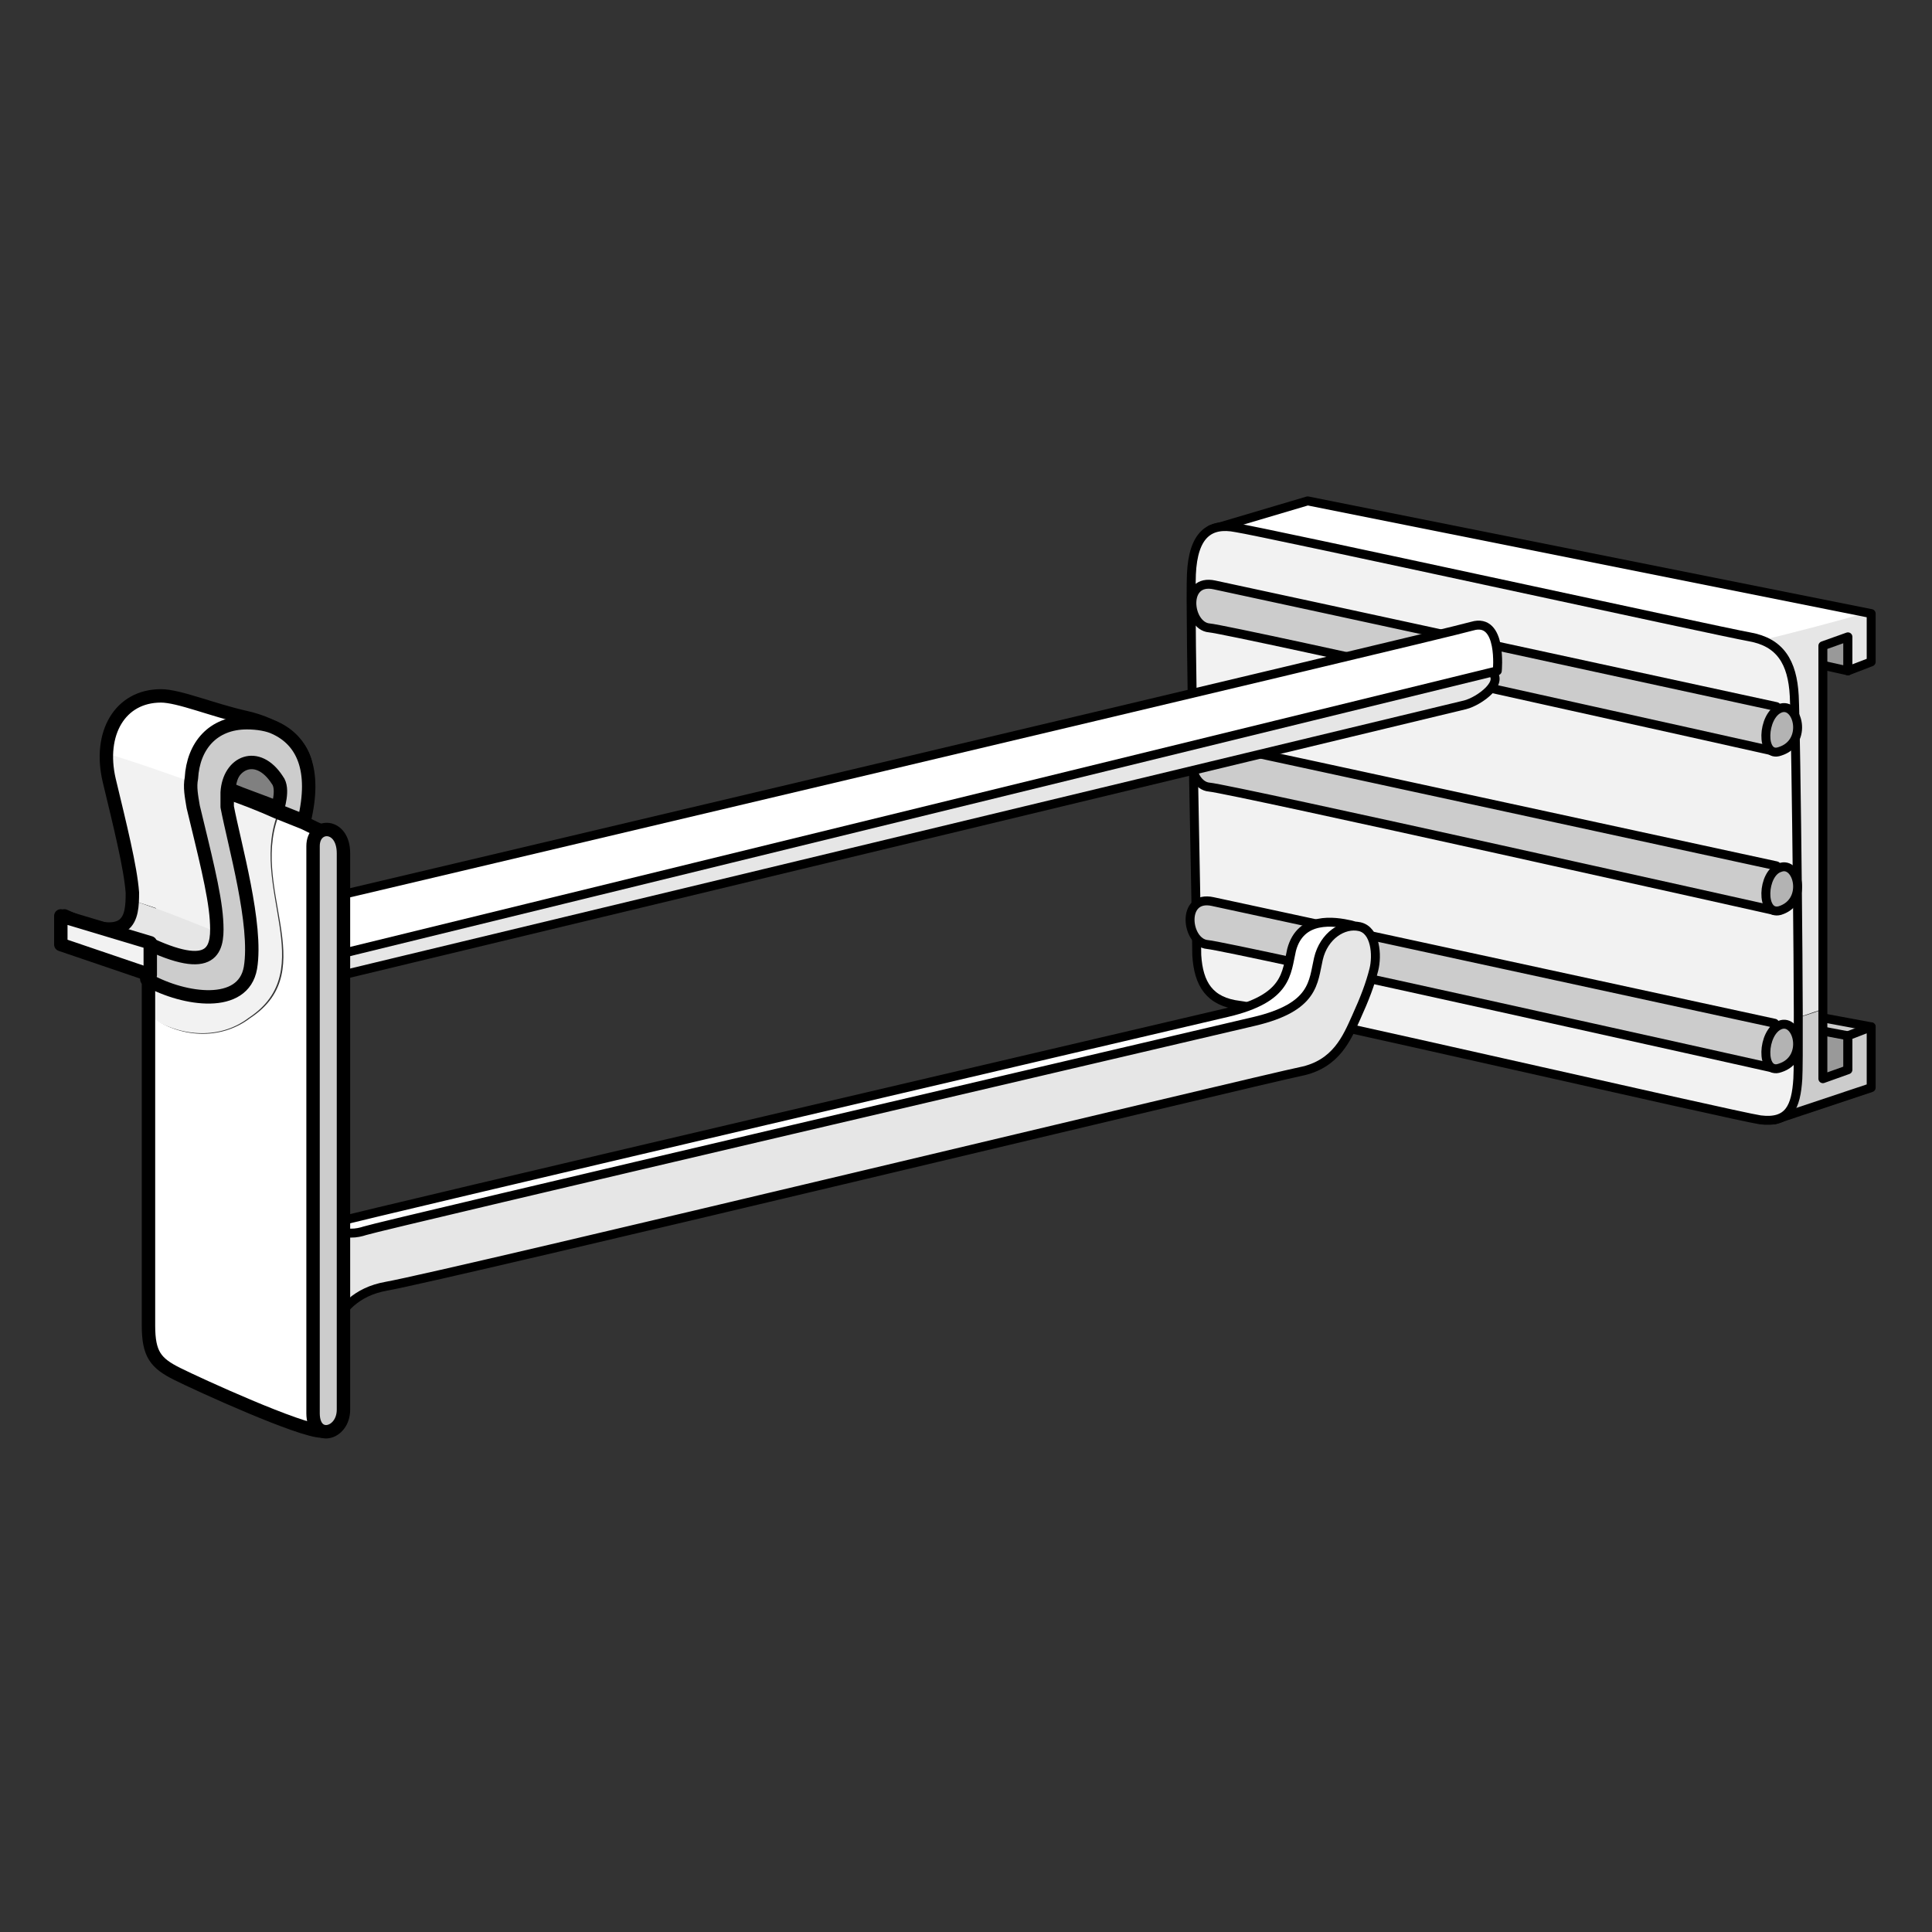 <?xml version="1.0" encoding="utf-8"?>
<!-- Generator: Adobe Illustrator 21.1.0, SVG Export Plug-In . SVG Version: 6.00 Build 0)  -->
<svg version="1.1" id="Layer_1" xmlns="http://www.w3.org/2000/svg" xmlns:xlink="http://www.w3.org/1999/xlink" x="0px" y="0px"
	 width="108px" height="108px" viewBox="0 0 108 108" style="enable-background:new 0 0 108 108;" xml:space="preserve">
<rect x="0" y="0" width="108" height="108" fill="#333333" stroke="none"/>
<style type="text/css">
	.st0{fill:#CCCCCC;stroke:#000000;stroke-width:0.5;stroke-linecap:round;stroke-linejoin:round;stroke-miterlimit:10;}
	.st1{fill:#999999;stroke:#000000;stroke-width:0.5;stroke-linecap:round;stroke-linejoin:round;stroke-miterlimit:10;}
	.st2{fill:#FFFFFF;}
	.st3{fill:#CCCCCC;}
	.st4{fill:#E6E6E6;}
	.st5{fill:none;stroke:#000000;stroke-width:0.5;stroke-linecap:round;stroke-linejoin:round;stroke-miterlimit:10;}
	.st6{fill:#F2F2F2;stroke:#000000;stroke-width:0.5;stroke-linecap:round;stroke-linejoin:round;stroke-miterlimit:10;}
	.st7{fill:#B3B3B3;stroke:#000000;stroke-width:0.5;stroke-linecap:round;stroke-linejoin:round;stroke-miterlimit:10;}
	.st8{fill:#E6E6E6;stroke:#000000;stroke-width:0.5;stroke-linecap:round;stroke-linejoin:round;stroke-miterlimit:10;}
	.st9{fill:#FFFFFF;stroke:#000000;stroke-width:0.5;stroke-linecap:round;stroke-linejoin:round;stroke-miterlimit:10;}
	.st10{fill:#F2F2F2;}
	.st11{fill:none;stroke:#000000;stroke-width:0.75;stroke-linecap:round;stroke-linejoin:round;stroke-miterlimit:10;}
	.st12{fill:#CCCCCC;stroke:#000000;stroke-width:0.75;stroke-linecap:round;stroke-linejoin:round;stroke-miterlimit:10;}
	.st13{fill:#808080;stroke:#000000;stroke-width:0.75;stroke-linecap:round;stroke-linejoin:round;stroke-miterlimit:10;}
	.st14{fill:#F2F2F2;stroke:#000000;stroke-width:0.75;stroke-linecap:round;stroke-linejoin:round;stroke-miterlimit:10;}
</style>
<g>
	<g>
		<g>
			<polygon class="st0" points="104.6,57.4 100.3,56.6 101.7,60.9 103.8,60.2 			"/>
			<polygon class="st1" points="103.3,57.9 100.1,57.3 102,61.3 103.3,60.9 			"/>
			<polygon class="st1" points="103.3,37.5 99.7,36.7 103.3,34.6 			"/>
			<path class="st2" d="M73.1,28l-5.4,1.6l11.8,12.3c8.2-3.9,16.9-5.2,25.1-7.6L73.1,28z"/>
			<path class="st3" d="M99.2,62.6l5.4-1.8v-3.4l-1.3,0.5v1.9l-1.3,0.5v-3.9c-2.3,0.8-4.6,1.4-6.9,1.8L99.2,62.6z"/>
			<path class="st4" d="M104.6,37v-2.8l-0.1,0c-8.2,2.4-17,3.7-25.1,7.6L95,58.2c2.4-0.4,4.7-1,6.9-1.8V36.1l1.3-0.5v1.9L104.6,37z"
				/>
			<polygon class="st5" points="67.7,29.6 73.1,28 104.6,34.3 104.6,37 103.3,37.5 103.3,35.6 101.9,36.1 101.9,60.3 103.3,59.8 
				103.3,57.9 104.6,57.4 104.6,60.8 99.2,62.6 			"/>
			<path class="st6" d="M98.4,62.6c1.6,0.2,2-0.7,2.1-2.3c0.1-1.6-0.1-19.5-0.2-21.4c-0.1-1.9-0.8-3-2.5-3.3
				c-1.7-0.3-27.3-5.9-28.7-6.1c-1.5-0.3-2.4,0.4-2.5,2.6c-0.1,2.2,0.3,19.7,0.3,21.3c0.1,1.6,0.7,2.6,2.4,2.8
				C71,56.4,97,62.4,98.4,62.6z"/>
			<g>
				<path class="st0" d="M99.2,50.9c0,0-30.4-6.8-31.6-6.9c-1.2-0.1-1.5-2.8,0.3-2.4c1.9,0.4,31.4,6.8,31.4,6.8L99.2,50.9z"/>
				<path class="st7" d="M99.5,50.9c1.6-0.5,1-2.8,0-2.4C98.5,48.8,98.4,51.2,99.5,50.9z"/>
			</g>
			<g>
				<path class="st0" d="M99.2,42c0,0-30.4-6.8-31.6-6.9c-1.2-0.1-1.5-2.8,0.3-2.4c1.9,0.4,31.4,6.8,31.4,6.8L99.2,42z"/>
				<path class="st7" d="M99.5,42c1.6-0.5,1-2.8,0-2.4C98.5,40,98.4,42.4,99.5,42z"/>
			</g>
			<g>
				<path class="st0" d="M99.1,59.7c0,0-30.4-6.8-31.6-6.9c-1.2-0.1-1.5-2.8,0.3-2.4c1.9,0.4,31.4,6.8,31.4,6.8L99.1,59.7z"/>
				<path class="st7" d="M99.5,59.7c1.6-0.5,1-2.8,0-2.4C98.5,57.7,98.4,60.1,99.5,59.7z"/>
			</g>
		</g>
		<g>
			<path class="st8" d="M17.9,54.8c0,0,63.2-15.2,64-15.4c0.8-0.2,2.3-1.3,1.4-1.9c-0.9-0.6-65.4,16.1-65.4,16.1V54.8z"/>
			<path class="st9" d="M17.9,53.6l65.8-16.1c0,0,0.3-3-1.4-2.5c-1.7,0.5-64.4,15.3-64.4,15.3V53.6z"/>
		</g>
	</g>
	<g>
		<path class="st9" d="M16.7,75.5c0,0,0-3.5,3.4-4.1c3.4-0.6,49.1-11.6,51.1-12c2-0.4,2.6-1.9,3.1-3c0.5-1.1,0.8-1.9,1-2.7
			c0.2-0.8,1.1-1.8,0.2-2c-0.9-0.2-2.8-0.5-3.3,1.4c-0.3,1.3-0.2,2.7-3.6,3.5c-3.4,0.8-48.8,11.4-49.7,11.7
			c-0.9,0.3-2.2-0.9-2.3-4.4C15.9,67.4,16.7,75.5,16.7,75.5z"/>
		<path class="st8" d="M18.2,76c0,0,0-3.5,3.4-4.1c3.4-0.6,49.1-11.6,51.1-12c2-0.4,2.6-1.9,3.1-3c0.5-1.1,0.8-1.9,1-2.7
			c0.2-0.8,0.1-2.2-0.8-2.4c-0.9-0.2-2,0.5-2.3,1.8c-0.3,1.3-0.2,2.7-3.6,3.5c-3.4,0.8-48.8,11.4-49.7,11.7
			c-0.9,0.3-2.6,0.4-2.7-3.2C17.1,69.1,18.2,76,18.2,76z"/>
	</g>
	<g>
		<g>
			<path class="st10" d="M13.9,56.9c4.1-2.7-0.1-7.4,1.7-11.6c0,0-0.1,0-0.1,0c-0.9-0.4-1.9-0.7-2.8-1.1c-0.5-0.2-0.9-0.3-1.4-0.5
				c-0.2-0.1-0.5-0.2-0.7-0.2c-1.1-0.4-1.9-0.6-2.2-0.7c0,0-0.1,5.8-0.1,10.4c0,0.3,0,0.7,0,1c0,0.2,0,0.4,0,0.5c0,0.8,0,1.5,0,2.1
				C9.9,57.9,12.2,58.2,13.9,56.9z"/>
			<path class="st2" d="M19.1,47.1c0-0.2-0.4-0.4-0.9-0.7c-0.3-0.2-0.7-0.3-1.1-0.5c-0.4-0.2-0.9-0.4-1.4-0.6
				c-1.9,4.2,2.4,8.9-1.7,11.6c-1.7,1.3-4,1.1-5.6-0.1c0,0.9,0,17,0,17.3c0,1.7,0.4,2.1,1.6,2.7c1.2,0.6,6.9,3.2,8.1,3.2v0
				C18,79.5,19.3,48.7,19.1,47.1z"/>
			<path class="st11" d="M18,80L18,80c-1.2,0-6.9-2.6-8.1-3.2c-1.2-0.6-1.6-1.1-1.6-2.7c0-0.5,0-17.5,0-19.3c0-0.2,0-0.4,0-0.5
				c0-0.3,0-0.6,0-1c0.1-4.6,0.1-10.4,0.1-10.4c0.3,0.1,1.2,0.4,2.2,0.7c0.2,0.1,0.4,0.2,0.7,0.2c0.4,0.2,0.9,0.3,1.4,0.5
				c0.9,0.3,1.9,0.7,2.8,1.1c0.5,0.2,1,0.4,1.5,0.6c0.4,0.2,0.8,0.4,1.1,0.5c0.5,0.3,0.9,0.5,0.9,0.7C19.3,48.7,18,79.5,18,80z"/>
			<path class="st12" d="M17.5,47.3c0-1.3,1.7-1.3,1.7,0.4c0,1.7,0,29.8,0,31.1c0,1.4-1.7,1.8-1.7,0.2S17.5,47.3,17.5,47.3z"/>
		</g>
		<g>
			<path class="st2" d="M13.8,41.5l3.2,1.9c0.2-1.8-1.6-2.9-3.4-3.3c-1.8-0.4-3.7-1.2-4.7-1.2c-1.9,0-3,1.4-3.1,3.3
				c2,0.6,3.9,1.3,5.9,2C12.1,41.8,13.8,41.5,13.8,41.5z"/>
			<path class="st10" d="M12.3,48c-0.6-1.7-0.7-3-0.5-3.9c-2-0.7-3.9-1.4-5.9-2c0,0.5,0,0.9,0.1,1.4c0.6,2.5,1.2,4.9,1.3,6.3
				c0,0.2,0,0.3,0,0.5c1.9,0.6,3.8,1.3,5.8,2.1C13.2,50.7,12.9,49.8,12.3,48z"/>
			<path class="st4" d="M7.3,50.3c0,1.3-0.4,2.3-3.7,0.9l0.1,1.4c2,1.1,8.9,3.1,9.3,0.8c0.1-0.3,0.1-0.6,0.1-0.9
				C11.1,51.7,9.2,50.9,7.3,50.3z"/>
			<path class="st11" d="M3.6,51.2l0.1,1.4c2,1.1,8.9,3.1,9.3,0.8c0.4-2.3,0-3.3-0.7-5.4c-1.9-5.7,1.6-6.5,1.6-6.5l3.2,1.9
				c0.2-1.8-1.6-2.9-3.4-3.3c-1.8-0.4-3.7-1.2-4.7-1.2c-2.3,0-3.5,2.1-2.9,4.7c0.6,2.5,1.2,4.9,1.3,6.3C7.4,51.3,7.3,52.9,3.6,51.2z
				"/>
			<path class="st13" d="M15.6,45.2c-0.9-0.4-1.9-0.7-2.8-1.1c0.1-1.6,1.6-2.4,2.8-0.7C15.9,44.1,15.6,45.1,15.6,45.2z"/>
			<path class="st12" d="M17,45.9l-1.5-0.6c0,0,0,0,0,0c0-0.1,0.4-1.2,0-1.7c-1.1-1.7-2.7-1-2.8,0.7c0,0.2,0,0.5,0,0.8
				c0.4,2.1,1.7,6.6,1.3,9c-0.4,2.3-3.7,1.8-5.7,0.7c0,0-0.1,0-0.1-0.1l0.1-0.5l0.1-1l0-0.4c3.7,1.7,3.8,0.1,3.7-1.4
				s-0.7-3.8-1.3-6.3c-0.1-0.6-0.2-1.1-0.1-1.6c0.1-1.8,1.2-3.1,3.1-3.1c0.6,0,1.2,0.1,1.6,0.3c0,0,0,0,0,0
				C16.9,41.4,17.7,43,17,45.9z"/>
		</g>
		<polygon class="st14" points="3.4,51.2 8.4,52.7 8.4,54.5 3.4,52.8 		"/>
	</g>
</g>
</svg>
